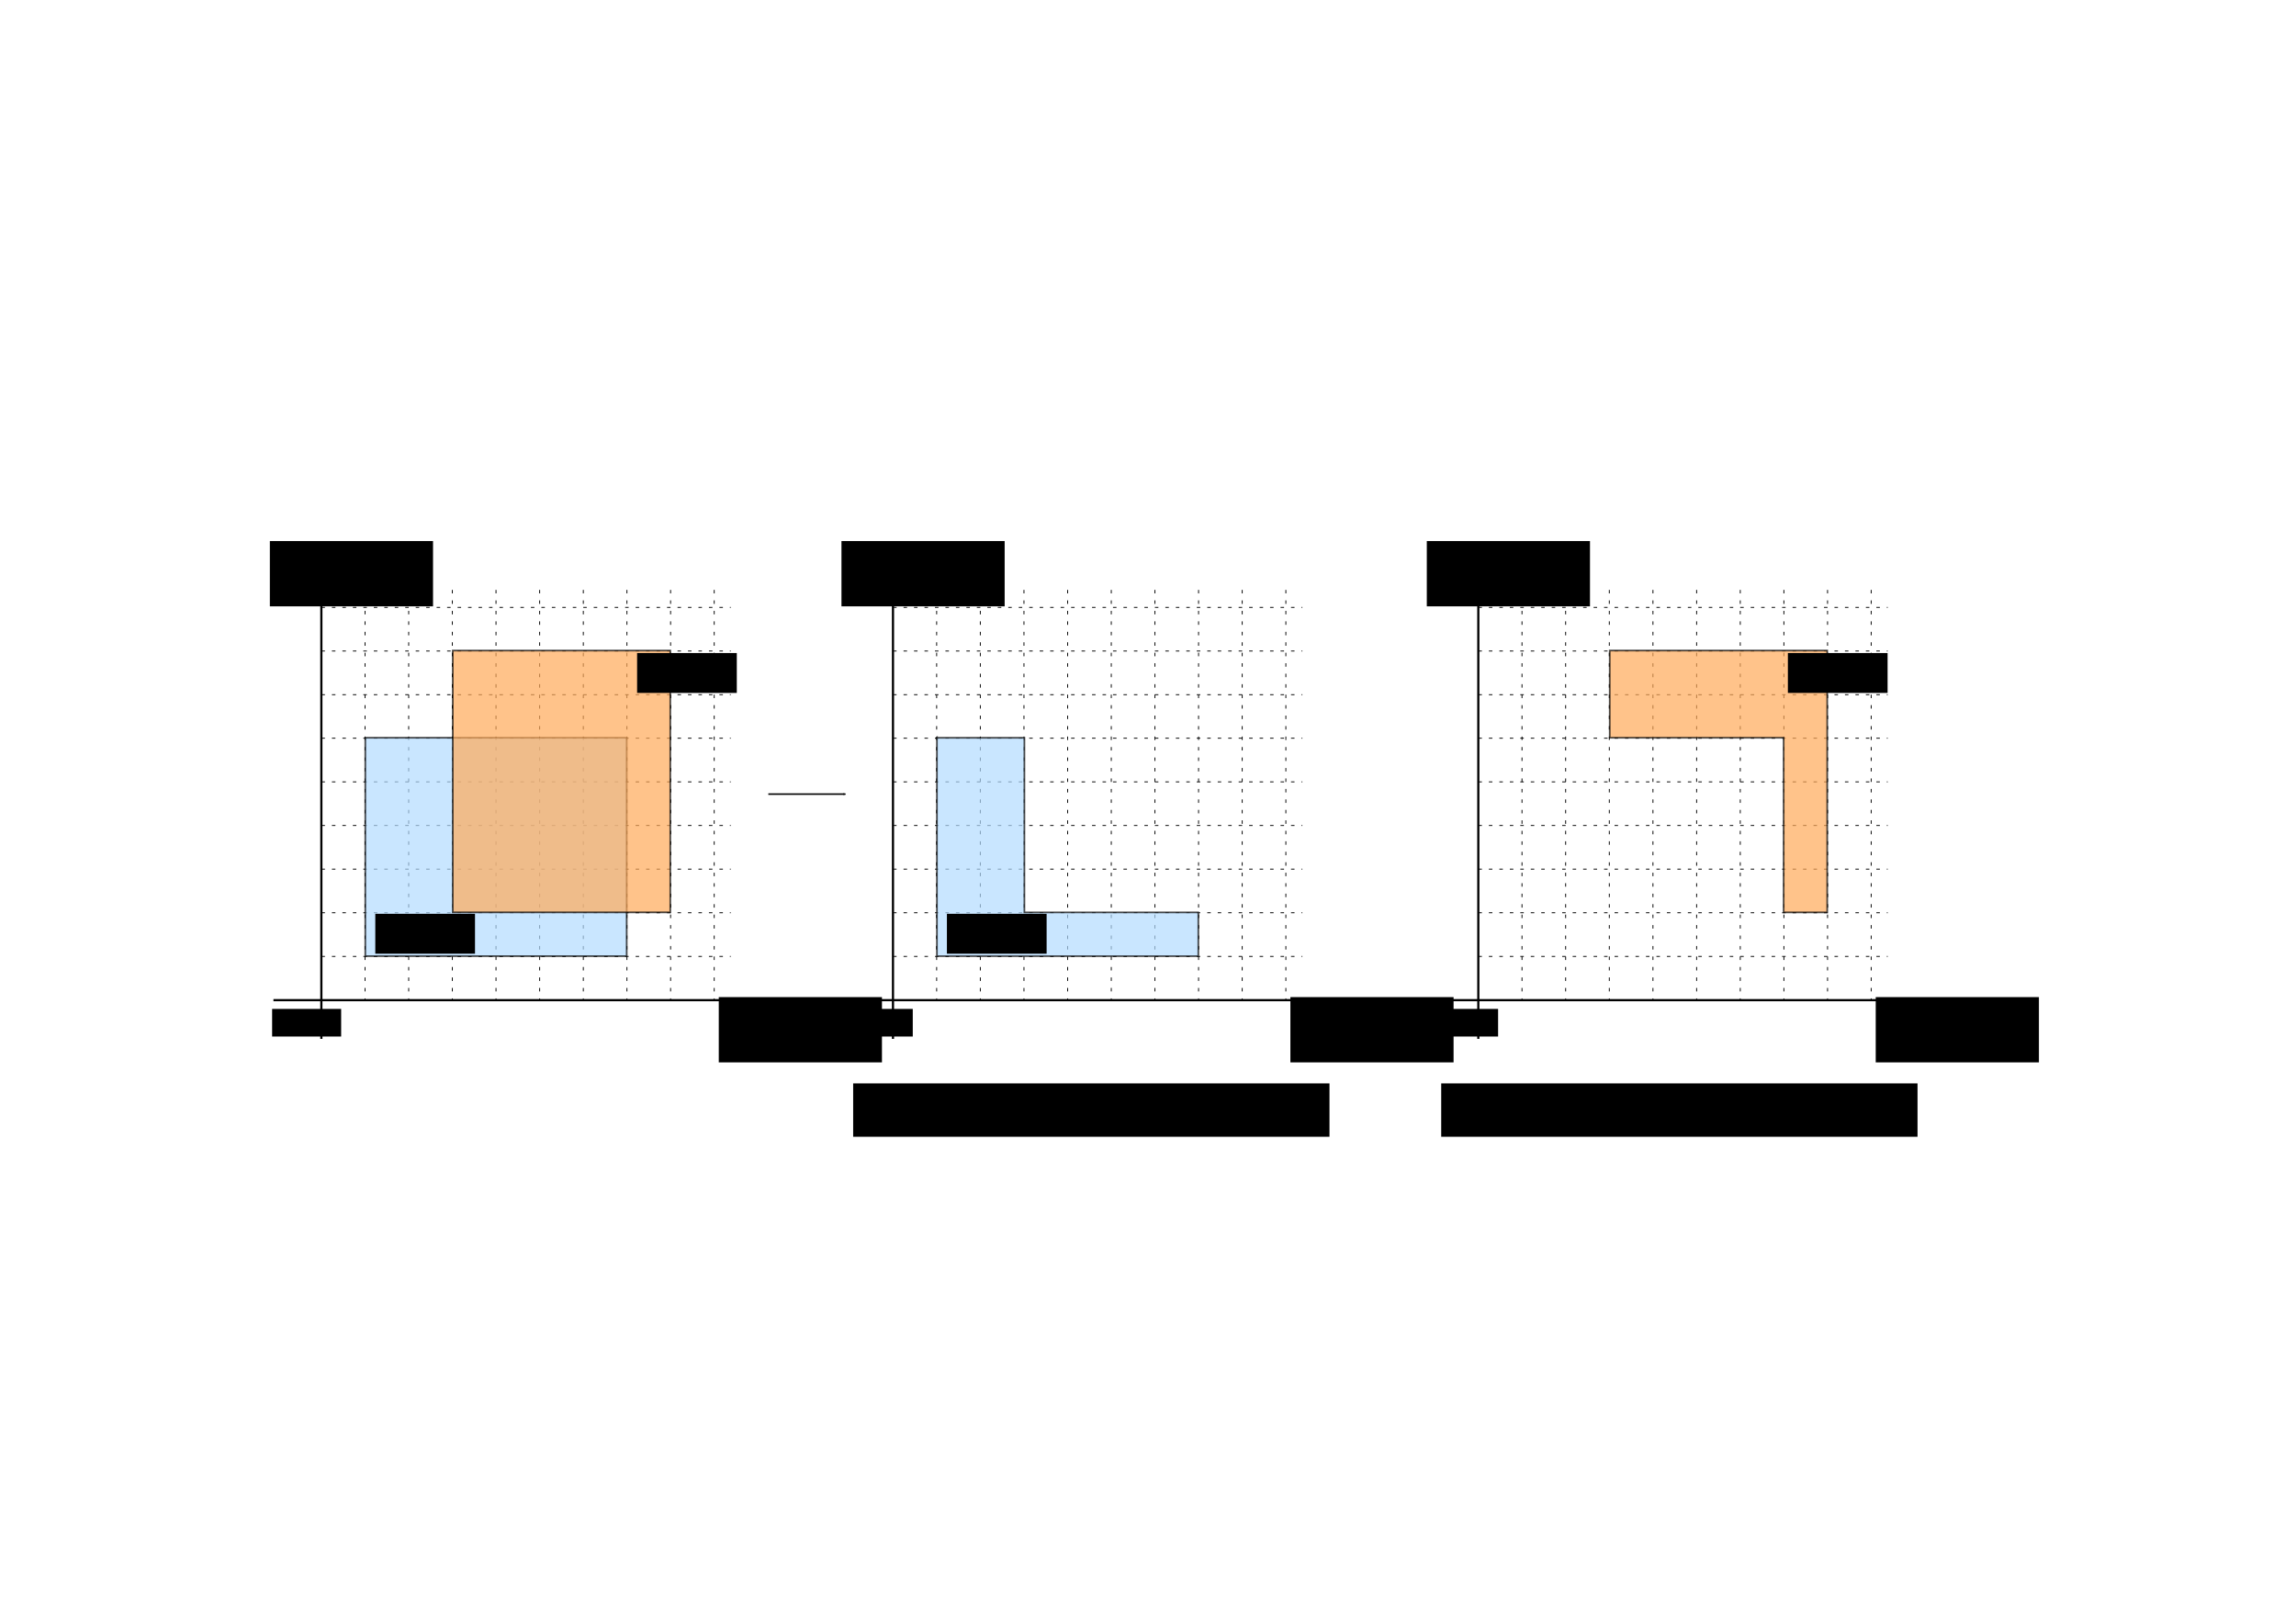 <?xml version="1.0" encoding="UTF-8" standalone="no"?>
<!-- Created with Inkscape (http://www.inkscape.org/) -->

<svg
   xmlns:dc="http://purl.org/dc/elements/1.1/"
   xmlns:cc="http://creativecommons.org/ns#"
   xmlns:rdf="http://www.w3.org/1999/02/22-rdf-syntax-ns#"
   xmlns:svg="http://www.w3.org/2000/svg"
   xmlns="http://www.w3.org/2000/svg"
   xmlns:sodipodi="http://sodipodi.sourceforge.net/DTD/sodipodi-0.dtd"
   xmlns:inkscape="http://www.inkscape.org/namespaces/inkscape"
   width="1052.362"
   height="744.094"
   id="svg2"
   version="1.1"
   inkscape:version="0.48.4 r9939"
   sodipodi:docname="ST_Difference.svg">
  <defs
     id="defs4">
    <marker
       inkscape:stockid="Arrow2Mend"
       orient="auto"
       refY="0"
       refX="0"
       id="Arrow2Mend"
       style="overflow:visible">
      <path
         id="path3919"
         style="fill-rule:evenodd;stroke-width:0.625;stroke-linejoin:round"
         d="M 8.719,4.034 -2.207,0.016 8.719,-4.002 c -1.745,2.372 -1.735,5.617 -6e-7,8.035 z"
         transform="scale(-0.6,-0.6)"
         inkscape:connector-curvature="0" />
    </marker>
    <marker
       inkscape:stockid="Arrow1Lend"
       orient="auto"
       refY="0"
       refX="0"
       id="Arrow1Lend"
       style="overflow:visible">
      <path
         id="path3895"
         d="M 0,0 5,-5 -12.5,0 5,5 0,0 z"
         style="fill-rule:evenodd;stroke:#000000;stroke-width:1pt"
         transform="matrix(-0.8,0,0,-0.8,-10,0)"
         inkscape:connector-curvature="0" />
    </marker>
    <marker
       inkscape:stockid="Arrow1Lstart"
       orient="auto"
       refY="0"
       refX="0"
       id="Arrow1Lstart"
       style="overflow:visible">
      <path
         id="path3824"
         d="M 0,0 5,-5 -12.5,0 5,5 0,0 z"
         style="fill-rule:evenodd;stroke:#000000;stroke-width:1pt"
         transform="matrix(0.8,0,0,0.8,10,0)"
         inkscape:connector-curvature="0" />
    </marker>
    <marker
       inkscape:stockid="Arrow2Lend"
       orient="auto"
       refY="0"
       refX="0"
       id="Arrow2Lend"
       style="overflow:visible">
      <path
         id="path3845"
         style="fill-rule:evenodd;stroke-width:0.625;stroke-linejoin:round"
         d="M 8.719,4.034 -2.207,0.016 8.719,-4.002 c -1.745,2.372 -1.735,5.617 -6e-7,8.035 z"
         transform="matrix(-1.1,0,0,-1.1,-1.1,0)"
         inkscape:connector-curvature="0" />
    </marker>
  </defs>
  <sodipodi:namedview
     id="base"
     pagecolor="#ffffff"
     bordercolor="#666666"
     borderopacity="1.0"
     inkscape:pageopacity="0.0"
     inkscape:pageshadow="2"
     inkscape:zoom="1"
     inkscape:cx="630.21744"
     inkscape:cy="470.67401"
     inkscape:document-units="px"
     inkscape:current-layer="layer5"
     showgrid="false"
     inkscape:window-width="1680"
     inkscape:window-height="1022"
     inkscape:window-x="1680"
     inkscape:window-y="0"
     inkscape:window-maximized="1"
     showguides="true"
     inkscape:guide-bbox="true" />
  <g
     inkscape:groupmode="layer"
     id="layer6"
     inkscape:label="Fond"
     style="display:inline"
     transform="translate(0,-308.268)">
    <rect
       style="opacity:0.8;fill:#ffffff;fill-opacity:1;fill-rule:nonzero;stroke:none"
       id="rect5041"
       width="773.741"
       height="273.976"
       x="111.601"
       y="557.026"
       inkscape:export-filename="/home/gwendall/Documents/OrbisGIS/H2GIS.wiki.images/ST_Difference.png"
       inkscape:export-xdpi="93.75"
       inkscape:export-ydpi="93.75" />
  </g>
  <g
     inkscape:label="Calque 1"
     inkscape:groupmode="layer"
     id="layer1"
     style="display:inline"
     transform="translate(0,-308.268)">
    <path
       style="fill:none;stroke:#000000;stroke-width:1px;stroke-linecap:butt;stroke-linejoin:miter;stroke-opacity:1;marker-start:url(#Arrow1Lstart);marker-end:none"
       d="m 147.293,568.986 0,215.368"
       id="path2985"
       inkscape:connector-curvature="0"
       sodipodi:nodetypes="cc"
       inkscape:export-filename="/home/gwendall/Documents/OrbisGIS/H2GIS.wiki.images/ST_Difference.png"
       inkscape:export-xdpi="93.75"
       inkscape:export-ydpi="93.75" />
    <path
       style="fill:none;stroke:#000000;stroke-width:1px;stroke-linecap:butt;stroke-linejoin:miter;stroke-opacity:1;marker-end:url(#Arrow2Lend)"
       d="m 125.326,766.611 216.769,0"
       id="path2987"
       inkscape:connector-curvature="0"
       sodipodi:nodetypes="cc"
       inkscape:export-filename="/home/gwendall/Documents/OrbisGIS/H2GIS.wiki.images/ST_Difference.png"
       inkscape:export-xdpi="93.75"
       inkscape:export-ydpi="93.75" />
    <path
       inkscape:connector-curvature="0"
       id="path2989"
       d="m 187.318,578.603 0,187.991"
       style="fill:none;stroke:#000000;stroke-width:0.4;stroke-linecap:butt;stroke-linejoin:miter;stroke-miterlimit:4;stroke-opacity:1;stroke-dasharray:1.6, 3.2;stroke-dashoffset:0"
       inkscape:export-filename="/home/gwendall/Documents/OrbisGIS/H2GIS.wiki.images/ST_Difference.png"
       inkscape:export-xdpi="93.75"
       inkscape:export-ydpi="93.75" />
    <path
       style="fill:none;stroke:#000000;stroke-width:0.4;stroke-linecap:butt;stroke-linejoin:miter;stroke-miterlimit:4;stroke-opacity:1;stroke-dasharray:1.6, 3.2;stroke-dashoffset:0"
       d="m 227.34,578.603 0,187.991"
       id="path2991"
       inkscape:connector-curvature="0"
       inkscape:export-filename="/home/gwendall/Documents/OrbisGIS/H2GIS.wiki.images/ST_Difference.png"
       inkscape:export-xdpi="93.75"
       inkscape:export-ydpi="93.75" />
    <path
       inkscape:connector-curvature="0"
       id="path2993"
       d="m 267.361,578.603 0,187.991"
       style="fill:none;stroke:#000000;stroke-width:0.4;stroke-linecap:butt;stroke-linejoin:miter;stroke-miterlimit:4;stroke-opacity:1;stroke-dasharray:1.6, 3.2;stroke-dashoffset:0"
       inkscape:export-filename="/home/gwendall/Documents/OrbisGIS/H2GIS.wiki.images/ST_Difference.png"
       inkscape:export-xdpi="93.75"
       inkscape:export-ydpi="93.75" />
    <path
       inkscape:connector-curvature="0"
       id="path2999"
       d="m 147.338,726.563 187.602,0"
       style="fill:none;stroke:#000000;stroke-width:0.4;stroke-linecap:butt;stroke-linejoin:miter;stroke-miterlimit:4;stroke-opacity:1;stroke-dasharray:1.6, 3.2;stroke-dashoffset:0"
       inkscape:export-filename="/home/gwendall/Documents/OrbisGIS/H2GIS.wiki.images/ST_Difference.png"
       inkscape:export-xdpi="93.75"
       inkscape:export-ydpi="93.75" />
    <path
       style="fill:none;stroke:#000000;stroke-width:0.4;stroke-linecap:butt;stroke-linejoin:miter;stroke-miterlimit:4;stroke-opacity:1;stroke-dasharray:1.6, 3.2;stroke-dashoffset:0"
       d="m 147.338,686.563 187.602,0"
       id="path3001"
       inkscape:connector-curvature="0"
       inkscape:export-filename="/home/gwendall/Documents/OrbisGIS/H2GIS.wiki.images/ST_Difference.png"
       inkscape:export-xdpi="93.75"
       inkscape:export-ydpi="93.75" />
    <path
       inkscape:connector-curvature="0"
       id="path3003"
       d="m 147.338,646.564 187.602,0"
       style="fill:none;stroke:#000000;stroke-width:0.4;stroke-linecap:butt;stroke-linejoin:miter;stroke-miterlimit:4;stroke-opacity:1;stroke-dasharray:1.6, 3.2;stroke-dashoffset:0"
       inkscape:export-filename="/home/gwendall/Documents/OrbisGIS/H2GIS.wiki.images/ST_Difference.png"
       inkscape:export-xdpi="93.75"
       inkscape:export-ydpi="93.75" />
    <flowRoot
       xml:space="preserve"
       id="flowRoot3804"
       style="font-size:40px;font-style:normal;font-weight:normal;line-height:125%;letter-spacing:0px;word-spacing:0px;fill:#000000;fill-opacity:1;stroke:none;font-family:Sans"
       transform="matrix(0.617,0,0,0.617,28.724,378.922)"
       inkscape:export-filename="/home/gwendall/Documents/OrbisGIS/H2GIS.wiki.images/ST_Difference.png"
       inkscape:export-xdpi="93.75"
       inkscape:export-ydpi="93.75"><flowRegion
         id="flowRegion3806"><rect
           id="rect3808"
           width="121.218"
           height="48.487"
           x="487.399"
           y="626.078" /></flowRegion><flowPara
         id="flowPara3810"
         style="font-style:italic">x</flowPara></flowRoot>    <flowRoot
       transform="matrix(0.617,0,0,0.617,-177.04,169.933)"
       style="font-size:40px;font-style:normal;font-weight:normal;line-height:125%;letter-spacing:0px;word-spacing:0px;fill:#000000;fill-opacity:1;stroke:none;font-family:Sans"
       id="flowRoot3812"
       xml:space="preserve"
       inkscape:export-filename="/home/gwendall/Documents/OrbisGIS/H2GIS.wiki.images/ST_Difference.png"
       inkscape:export-xdpi="93.75"
       inkscape:export-ydpi="93.75"><flowRegion
         id="flowRegion3814"><rect
           y="626.078"
           x="487.399"
           height="48.487"
           width="121.218"
           id="rect3816" /></flowRegion><flowPara
         style="font-style:italic"
         id="flowPara3818">y</flowPara></flowRoot>    <flowRoot
       transform="matrix(0.261,0,0,0.261,-2.487,607.215)"
       style="font-size:40px;font-style:normal;font-weight:normal;line-height:125%;letter-spacing:0px;word-spacing:0px;fill:#000000;fill-opacity:1;stroke:none;font-family:Sans"
       id="flowRoot4814"
       xml:space="preserve"
       inkscape:export-filename="/home/gwendall/Documents/OrbisGIS/H2GIS.wiki.images/ST_Difference.png"
       inkscape:export-xdpi="93.75"
       inkscape:export-ydpi="93.75"><flowRegion
         id="flowRegion4816"><rect
           y="626.078"
           x="487.399"
           height="48.487"
           width="121.218"
           id="rect4818" /></flowRegion><flowPara
         style="font-style:italic"
         id="flowPara4820">0,0</flowPara></flowRoot>    <path
       inkscape:export-ydpi="93.75"
       inkscape:export-xdpi="93.75"
       inkscape:export-filename="/home/gwendall/Documents/OrbisGIS/H2GIS.wiki.images/ST_Difference.png"
       style="fill:none;stroke:#000000;stroke-width:0.4;stroke-linecap:butt;stroke-linejoin:miter;stroke-miterlimit:4;stroke-opacity:1;stroke-dasharray:1.6, 3.2;stroke-dashoffset:0"
       d="m 307.364,578.603 0,187.991"
       id="path3055"
       inkscape:connector-curvature="0" />
    <path
       inkscape:export-ydpi="93.75"
       inkscape:export-xdpi="93.75"
       inkscape:export-filename="/home/gwendall/Documents/OrbisGIS/H2GIS.wiki.images/ST_Difference.png"
       inkscape:connector-curvature="0"
       id="path3063"
       d="m 147.338,606.616 187.602,0"
       style="fill:none;stroke:#000000;stroke-width:0.4;stroke-linecap:butt;stroke-linejoin:miter;stroke-miterlimit:4;stroke-opacity:1;stroke-dasharray:1.6, 3.2;stroke-dashoffset:0" />
    <path
       inkscape:export-ydpi="93.75"
       inkscape:export-xdpi="93.75"
       inkscape:export-filename="/home/gwendall/Documents/OrbisGIS/H2GIS.wiki.images/ST_Difference.png"
       style="fill:none;stroke:#000000;stroke-width:0.4;stroke-linecap:butt;stroke-linejoin:miter;stroke-miterlimit:4;stroke-opacity:1;stroke-dasharray:1.6, 3.2;stroke-dashoffset:0"
       d="m 167.31,578.603 0,187.991"
       id="path3888"
       inkscape:connector-curvature="0" />
    <path
       inkscape:export-ydpi="93.75"
       inkscape:export-xdpi="93.75"
       inkscape:export-filename="/home/gwendall/Documents/OrbisGIS/H2GIS.wiki.images/ST_Difference.png"
       inkscape:connector-curvature="0"
       id="path3890"
       d="m 207.332,578.603 0,187.991"
       style="fill:none;stroke:#000000;stroke-width:0.4;stroke-linecap:butt;stroke-linejoin:miter;stroke-miterlimit:4;stroke-opacity:1;stroke-dasharray:1.6, 3.2;stroke-dashoffset:0" />
    <path
       inkscape:export-ydpi="93.75"
       inkscape:export-xdpi="93.75"
       inkscape:export-filename="/home/gwendall/Documents/OrbisGIS/H2GIS.wiki.images/ST_Difference.png"
       style="fill:none;stroke:#000000;stroke-width:0.4;stroke-linecap:butt;stroke-linejoin:miter;stroke-miterlimit:4;stroke-opacity:1;stroke-dasharray:1.6, 3.2;stroke-dashoffset:0"
       d="m 247.353,578.603 0,187.991"
       id="path3892"
       inkscape:connector-curvature="0" />
    <path
       inkscape:connector-curvature="0"
       id="path3894"
       d="m 287.356,578.603 0,187.991"
       style="fill:none;stroke:#000000;stroke-width:0.4;stroke-linecap:butt;stroke-linejoin:miter;stroke-miterlimit:4;stroke-opacity:1;stroke-dasharray:1.6, 3.2;stroke-dashoffset:0"
       inkscape:export-filename="/home/gwendall/Documents/OrbisGIS/H2GIS.wiki.images/ST_Difference.png"
       inkscape:export-xdpi="93.75"
       inkscape:export-ydpi="93.75" />
    <path
       inkscape:export-ydpi="93.75"
       inkscape:export-xdpi="93.75"
       inkscape:export-filename="/home/gwendall/Documents/OrbisGIS/H2GIS.wiki.images/ST_Difference.png"
       style="fill:none;stroke:#000000;stroke-width:0.4;stroke-linecap:butt;stroke-linejoin:miter;stroke-miterlimit:4;stroke-opacity:1;stroke-dasharray:1.6, 3.2;stroke-dashoffset:0"
       d="m 327.359,578.603 0,187.991"
       id="path3896"
       inkscape:connector-curvature="0" />
    <path
       inkscape:export-ydpi="93.75"
       inkscape:export-xdpi="93.75"
       inkscape:export-filename="/home/gwendall/Documents/OrbisGIS/H2GIS.wiki.images/ST_Difference.png"
       style="fill:none;stroke:#000000;stroke-width:0.4;stroke-linecap:butt;stroke-linejoin:miter;stroke-miterlimit:4;stroke-opacity:1;stroke-dasharray:1.6, 3.2;stroke-dashoffset:0"
       d="m 147.338,746.567 187.602,0"
       id="path3898"
       inkscape:connector-curvature="0" />
    <path
       inkscape:export-ydpi="93.75"
       inkscape:export-xdpi="93.75"
       inkscape:export-filename="/home/gwendall/Documents/OrbisGIS/H2GIS.wiki.images/ST_Difference.png"
       inkscape:connector-curvature="0"
       id="path3900"
       d="m 147.338,706.567 187.602,0"
       style="fill:none;stroke:#000000;stroke-width:0.4;stroke-linecap:butt;stroke-linejoin:miter;stroke-miterlimit:4;stroke-opacity:1;stroke-dasharray:1.6, 3.2;stroke-dashoffset:0" />
    <path
       inkscape:export-ydpi="93.75"
       inkscape:export-xdpi="93.75"
       inkscape:export-filename="/home/gwendall/Documents/OrbisGIS/H2GIS.wiki.images/ST_Difference.png"
       style="fill:none;stroke:#000000;stroke-width:0.4;stroke-linecap:butt;stroke-linejoin:miter;stroke-miterlimit:4;stroke-opacity:1;stroke-dasharray:1.6, 3.2;stroke-dashoffset:0"
       d="m 147.338,666.568 187.602,0"
       id="path3902"
       inkscape:connector-curvature="0" />
    <path
       style="fill:none;stroke:#000000;stroke-width:0.4;stroke-linecap:butt;stroke-linejoin:miter;stroke-miterlimit:4;stroke-opacity:1;stroke-dasharray:1.6, 3.2;stroke-dashoffset:0"
       d="m 147.338,626.62 187.602,0"
       id="path3904"
       inkscape:connector-curvature="0"
       inkscape:export-filename="/home/gwendall/Documents/OrbisGIS/H2GIS.wiki.images/ST_Difference.png"
       inkscape:export-xdpi="93.75"
       inkscape:export-ydpi="93.75" />
    <path
       inkscape:connector-curvature="0"
       id="path3906"
       d="m 147.338,586.621 187.602,0"
       style="fill:none;stroke:#000000;stroke-width:0.4;stroke-linecap:butt;stroke-linejoin:miter;stroke-miterlimit:4;stroke-opacity:1;stroke-dasharray:1.6, 3.2;stroke-dashoffset:0"
       inkscape:export-filename="/home/gwendall/Documents/OrbisGIS/H2GIS.wiki.images/ST_Difference.png"
       inkscape:export-xdpi="93.75"
       inkscape:export-ydpi="93.75" />
    <path
       inkscape:export-ydpi="93.75"
       inkscape:export-xdpi="93.75"
       inkscape:export-filename="/home/gwendall/Documents/OrbisGIS/H2GIS.wiki.images/ST_Difference.png"
       sodipodi:nodetypes="cc"
       inkscape:connector-curvature="0"
       id="path3920"
       d="m 409.293,568.986 0,215.368"
       style="fill:none;stroke:#000000;stroke-width:1px;stroke-linecap:butt;stroke-linejoin:miter;stroke-opacity:1;marker-start:url(#Arrow1Lstart);marker-end:none" />
    <path
       inkscape:export-ydpi="93.75"
       inkscape:export-xdpi="93.75"
       inkscape:export-filename="/home/gwendall/Documents/OrbisGIS/H2GIS.wiki.images/ST_Difference.png"
       sodipodi:nodetypes="cc"
       inkscape:connector-curvature="0"
       id="path3922"
       d="m 387.326,766.611 216.769,0"
       style="fill:none;stroke:#000000;stroke-width:1px;stroke-linecap:butt;stroke-linejoin:miter;stroke-opacity:1;marker-end:url(#Arrow2Lend)" />
    <path
       inkscape:export-ydpi="93.75"
       inkscape:export-xdpi="93.75"
       inkscape:export-filename="/home/gwendall/Documents/OrbisGIS/H2GIS.wiki.images/ST_Difference.png"
       style="fill:none;stroke:#000000;stroke-width:0.4;stroke-linecap:butt;stroke-linejoin:miter;stroke-miterlimit:4;stroke-opacity:1;stroke-dasharray:1.6, 3.2;stroke-dashoffset:0"
       d="m 449.318,578.603 0,187.991"
       id="path3924"
       inkscape:connector-curvature="0" />
    <path
       inkscape:export-ydpi="93.75"
       inkscape:export-xdpi="93.75"
       inkscape:export-filename="/home/gwendall/Documents/OrbisGIS/H2GIS.wiki.images/ST_Difference.png"
       inkscape:connector-curvature="0"
       id="path3926"
       d="m 489.34,578.603 0,187.991"
       style="fill:none;stroke:#000000;stroke-width:0.4;stroke-linecap:butt;stroke-linejoin:miter;stroke-miterlimit:4;stroke-opacity:1;stroke-dasharray:1.6, 3.2;stroke-dashoffset:0" />
    <path
       inkscape:export-ydpi="93.75"
       inkscape:export-xdpi="93.75"
       inkscape:export-filename="/home/gwendall/Documents/OrbisGIS/H2GIS.wiki.images/ST_Difference.png"
       style="fill:none;stroke:#000000;stroke-width:0.4;stroke-linecap:butt;stroke-linejoin:miter;stroke-miterlimit:4;stroke-opacity:1;stroke-dasharray:1.6, 3.2;stroke-dashoffset:0"
       d="m 529.361,578.603 0,187.991"
       id="path3928"
       inkscape:connector-curvature="0" />
    <path
       inkscape:export-ydpi="93.75"
       inkscape:export-xdpi="93.75"
       inkscape:export-filename="/home/gwendall/Documents/OrbisGIS/H2GIS.wiki.images/ST_Difference.png"
       style="fill:none;stroke:#000000;stroke-width:0.4;stroke-linecap:butt;stroke-linejoin:miter;stroke-miterlimit:4;stroke-opacity:1;stroke-dasharray:1.6, 3.2;stroke-dashoffset:0"
       d="m 409.338,726.563 187.602,0"
       id="path3930"
       inkscape:connector-curvature="0" />
    <path
       inkscape:export-ydpi="93.75"
       inkscape:export-xdpi="93.75"
       inkscape:export-filename="/home/gwendall/Documents/OrbisGIS/H2GIS.wiki.images/ST_Difference.png"
       inkscape:connector-curvature="0"
       id="path3932"
       d="m 409.338,686.563 187.602,0"
       style="fill:none;stroke:#000000;stroke-width:0.4;stroke-linecap:butt;stroke-linejoin:miter;stroke-miterlimit:4;stroke-opacity:1;stroke-dasharray:1.6, 3.2;stroke-dashoffset:0" />
    <path
       inkscape:export-ydpi="93.75"
       inkscape:export-xdpi="93.75"
       inkscape:export-filename="/home/gwendall/Documents/OrbisGIS/H2GIS.wiki.images/ST_Difference.png"
       style="fill:none;stroke:#000000;stroke-width:0.4;stroke-linecap:butt;stroke-linejoin:miter;stroke-miterlimit:4;stroke-opacity:1;stroke-dasharray:1.6, 3.2;stroke-dashoffset:0"
       d="m 409.338,646.564 187.602,0"
       id="path3934"
       inkscape:connector-curvature="0" />
    <flowRoot
       inkscape:export-ydpi="93.75"
       inkscape:export-xdpi="93.75"
       inkscape:export-filename="/home/gwendall/Documents/OrbisGIS/H2GIS.wiki.images/ST_Difference.png"
       transform="matrix(0.617,0,0,0.617,290.724,378.922)"
       style="font-size:40px;font-style:normal;font-weight:normal;line-height:125%;letter-spacing:0px;word-spacing:0px;fill:#000000;fill-opacity:1;stroke:none;font-family:Sans"
       id="flowRoot3936"
       xml:space="preserve"><flowRegion
         id="flowRegion3938"><rect
           y="626.078"
           x="487.399"
           height="48.487"
           width="121.218"
           id="rect3940" /></flowRegion><flowPara
         style="font-style:italic"
         id="flowPara3942">x</flowPara></flowRoot>    <flowRoot
       inkscape:export-ydpi="93.75"
       inkscape:export-xdpi="93.75"
       inkscape:export-filename="/home/gwendall/Documents/OrbisGIS/H2GIS.wiki.images/ST_Difference.png"
       xml:space="preserve"
       id="flowRoot3944"
       style="font-size:40px;font-style:normal;font-weight:normal;line-height:125%;letter-spacing:0px;word-spacing:0px;fill:#000000;fill-opacity:1;stroke:none;font-family:Sans"
       transform="matrix(0.617,0,0,0.617,84.96,169.933)"><flowRegion
         id="flowRegion3946"><rect
           id="rect3948"
           width="121.218"
           height="48.487"
           x="487.399"
           y="626.078" /></flowRegion><flowPara
         id="flowPara3950"
         style="font-style:italic">y</flowPara></flowRoot>    <flowRoot
       inkscape:export-ydpi="93.75"
       inkscape:export-xdpi="93.75"
       inkscape:export-filename="/home/gwendall/Documents/OrbisGIS/H2GIS.wiki.images/ST_Difference.png"
       xml:space="preserve"
       id="flowRoot3952"
       style="font-size:40px;font-style:normal;font-weight:normal;line-height:125%;letter-spacing:0px;word-spacing:0px;fill:#000000;fill-opacity:1;stroke:none;font-family:Sans"
       transform="matrix(0.261,0,0,0.261,259.513,607.215)"><flowRegion
         id="flowRegion3954"><rect
           id="rect3956"
           width="121.218"
           height="48.487"
           x="487.399"
           y="626.078" /></flowRegion><flowPara
         id="flowPara3958"
         style="font-style:italic">0,0</flowPara></flowRoot>    <path
       inkscape:connector-curvature="0"
       id="path3960"
       d="m 569.364,578.603 0,187.991"
       style="fill:none;stroke:#000000;stroke-width:0.4;stroke-linecap:butt;stroke-linejoin:miter;stroke-miterlimit:4;stroke-opacity:1;stroke-dasharray:1.6, 3.2;stroke-dashoffset:0"
       inkscape:export-filename="/home/gwendall/Documents/OrbisGIS/H2GIS.wiki.images/ST_Difference.png"
       inkscape:export-xdpi="93.75"
       inkscape:export-ydpi="93.75" />
    <path
       style="fill:none;stroke:#000000;stroke-width:0.4;stroke-linecap:butt;stroke-linejoin:miter;stroke-miterlimit:4;stroke-opacity:1;stroke-dasharray:1.6, 3.2;stroke-dashoffset:0"
       d="m 409.338,606.616 187.602,0"
       id="path3962"
       inkscape:connector-curvature="0"
       inkscape:export-filename="/home/gwendall/Documents/OrbisGIS/H2GIS.wiki.images/ST_Difference.png"
       inkscape:export-xdpi="93.75"
       inkscape:export-ydpi="93.75" />
    <path
       inkscape:connector-curvature="0"
       id="path3964"
       d="m 429.31,578.603 0,187.991"
       style="fill:none;stroke:#000000;stroke-width:0.4;stroke-linecap:butt;stroke-linejoin:miter;stroke-miterlimit:4;stroke-opacity:1;stroke-dasharray:1.6, 3.2;stroke-dashoffset:0"
       inkscape:export-filename="/home/gwendall/Documents/OrbisGIS/H2GIS.wiki.images/ST_Difference.png"
       inkscape:export-xdpi="93.75"
       inkscape:export-ydpi="93.75" />
    <path
       style="fill:none;stroke:#000000;stroke-width:0.4;stroke-linecap:butt;stroke-linejoin:miter;stroke-miterlimit:4;stroke-opacity:1;stroke-dasharray:1.6, 3.2;stroke-dashoffset:0"
       d="m 469.332,578.603 0,187.991"
       id="path3966"
       inkscape:connector-curvature="0"
       inkscape:export-filename="/home/gwendall/Documents/OrbisGIS/H2GIS.wiki.images/ST_Difference.png"
       inkscape:export-xdpi="93.75"
       inkscape:export-ydpi="93.75" />
    <path
       inkscape:connector-curvature="0"
       id="path3968"
       d="m 509.353,578.603 0,187.991"
       style="fill:none;stroke:#000000;stroke-width:0.4;stroke-linecap:butt;stroke-linejoin:miter;stroke-miterlimit:4;stroke-opacity:1;stroke-dasharray:1.6, 3.2;stroke-dashoffset:0"
       inkscape:export-filename="/home/gwendall/Documents/OrbisGIS/H2GIS.wiki.images/ST_Difference.png"
       inkscape:export-xdpi="93.75"
       inkscape:export-ydpi="93.75" />
    <path
       inkscape:export-ydpi="93.75"
       inkscape:export-xdpi="93.75"
       inkscape:export-filename="/home/gwendall/Documents/OrbisGIS/H2GIS.wiki.images/ST_Difference.png"
       style="fill:none;stroke:#000000;stroke-width:0.4;stroke-linecap:butt;stroke-linejoin:miter;stroke-miterlimit:4;stroke-opacity:1;stroke-dasharray:1.6, 3.2;stroke-dashoffset:0"
       d="m 549.356,578.603 0,187.991"
       id="path3970"
       inkscape:connector-curvature="0" />
    <path
       inkscape:connector-curvature="0"
       id="path3972"
       d="m 589.359,578.603 0,187.991"
       style="fill:none;stroke:#000000;stroke-width:0.4;stroke-linecap:butt;stroke-linejoin:miter;stroke-miterlimit:4;stroke-opacity:1;stroke-dasharray:1.6, 3.2;stroke-dashoffset:0"
       inkscape:export-filename="/home/gwendall/Documents/OrbisGIS/H2GIS.wiki.images/ST_Difference.png"
       inkscape:export-xdpi="93.75"
       inkscape:export-ydpi="93.75" />
    <path
       inkscape:connector-curvature="0"
       id="path3974"
       d="m 409.338,746.567 187.602,0"
       style="fill:none;stroke:#000000;stroke-width:0.4;stroke-linecap:butt;stroke-linejoin:miter;stroke-miterlimit:4;stroke-opacity:1;stroke-dasharray:1.6, 3.2;stroke-dashoffset:0"
       inkscape:export-filename="/home/gwendall/Documents/OrbisGIS/H2GIS.wiki.images/ST_Difference.png"
       inkscape:export-xdpi="93.75"
       inkscape:export-ydpi="93.75" />
    <path
       style="fill:none;stroke:#000000;stroke-width:0.4;stroke-linecap:butt;stroke-linejoin:miter;stroke-miterlimit:4;stroke-opacity:1;stroke-dasharray:1.6, 3.2;stroke-dashoffset:0"
       d="m 409.338,706.567 187.602,0"
       id="path3976"
       inkscape:connector-curvature="0"
       inkscape:export-filename="/home/gwendall/Documents/OrbisGIS/H2GIS.wiki.images/ST_Difference.png"
       inkscape:export-xdpi="93.75"
       inkscape:export-ydpi="93.75" />
    <path
       inkscape:connector-curvature="0"
       id="path3978"
       d="m 409.338,666.568 187.602,0"
       style="fill:none;stroke:#000000;stroke-width:0.4;stroke-linecap:butt;stroke-linejoin:miter;stroke-miterlimit:4;stroke-opacity:1;stroke-dasharray:1.6, 3.2;stroke-dashoffset:0"
       inkscape:export-filename="/home/gwendall/Documents/OrbisGIS/H2GIS.wiki.images/ST_Difference.png"
       inkscape:export-xdpi="93.75"
       inkscape:export-ydpi="93.75" />
    <path
       inkscape:export-ydpi="93.75"
       inkscape:export-xdpi="93.75"
       inkscape:export-filename="/home/gwendall/Documents/OrbisGIS/H2GIS.wiki.images/ST_Difference.png"
       inkscape:connector-curvature="0"
       id="path3980"
       d="m 409.338,626.62 187.602,0"
       style="fill:none;stroke:#000000;stroke-width:0.4;stroke-linecap:butt;stroke-linejoin:miter;stroke-miterlimit:4;stroke-opacity:1;stroke-dasharray:1.6, 3.2;stroke-dashoffset:0" />
    <path
       inkscape:export-ydpi="93.75"
       inkscape:export-xdpi="93.75"
       inkscape:export-filename="/home/gwendall/Documents/OrbisGIS/H2GIS.wiki.images/ST_Difference.png"
       style="fill:none;stroke:#000000;stroke-width:0.4;stroke-linecap:butt;stroke-linejoin:miter;stroke-miterlimit:4;stroke-opacity:1;stroke-dasharray:1.6, 3.2;stroke-dashoffset:0"
       d="m 409.338,586.621 187.602,0"
       id="path3982"
       inkscape:connector-curvature="0" />
    <path
       style="fill:none;stroke:#000000;stroke-width:1px;stroke-linecap:butt;stroke-linejoin:miter;stroke-opacity:1;marker-start:url(#Arrow1Lstart);marker-end:none"
       d="m 677.578,568.986 0,215.368"
       id="path4004"
       inkscape:connector-curvature="0"
       sodipodi:nodetypes="cc"
       inkscape:export-filename="/home/gwendall/Documents/OrbisGIS/H2GIS.wiki.images/ST_Difference.png"
       inkscape:export-xdpi="93.75"
       inkscape:export-ydpi="93.75" />
    <path
       style="fill:none;stroke:#000000;stroke-width:1px;stroke-linecap:butt;stroke-linejoin:miter;stroke-opacity:1;marker-end:url(#Arrow2Lend)"
       d="m 655.61,766.611 216.769,0"
       id="path4006"
       inkscape:connector-curvature="0"
       sodipodi:nodetypes="cc"
       inkscape:export-filename="/home/gwendall/Documents/OrbisGIS/H2GIS.wiki.images/ST_Difference.png"
       inkscape:export-xdpi="93.75"
       inkscape:export-ydpi="93.75" />
    <path
       inkscape:connector-curvature="0"
       id="path4008"
       d="m 717.603,578.603 0,187.991"
       style="fill:none;stroke:#000000;stroke-width:0.4;stroke-linecap:butt;stroke-linejoin:miter;stroke-miterlimit:4;stroke-opacity:1;stroke-dasharray:1.6, 3.2;stroke-dashoffset:0"
       inkscape:export-filename="/home/gwendall/Documents/OrbisGIS/H2GIS.wiki.images/ST_Difference.png"
       inkscape:export-xdpi="93.75"
       inkscape:export-ydpi="93.75" />
    <path
       style="fill:none;stroke:#000000;stroke-width:0.4;stroke-linecap:butt;stroke-linejoin:miter;stroke-miterlimit:4;stroke-opacity:1;stroke-dasharray:1.6, 3.2;stroke-dashoffset:0"
       d="m 757.624,578.603 0,187.991"
       id="path4010"
       inkscape:connector-curvature="0"
       inkscape:export-filename="/home/gwendall/Documents/OrbisGIS/H2GIS.wiki.images/ST_Difference.png"
       inkscape:export-xdpi="93.75"
       inkscape:export-ydpi="93.75" />
    <path
       inkscape:connector-curvature="0"
       id="path4012"
       d="m 797.646,578.603 0,187.991"
       style="fill:none;stroke:#000000;stroke-width:0.4;stroke-linecap:butt;stroke-linejoin:miter;stroke-miterlimit:4;stroke-opacity:1;stroke-dasharray:1.6, 3.2;stroke-dashoffset:0"
       inkscape:export-filename="/home/gwendall/Documents/OrbisGIS/H2GIS.wiki.images/ST_Difference.png"
       inkscape:export-xdpi="93.75"
       inkscape:export-ydpi="93.75" />
    <path
       inkscape:connector-curvature="0"
       id="path4014"
       d="m 677.622,726.563 187.602,0"
       style="fill:none;stroke:#000000;stroke-width:0.4;stroke-linecap:butt;stroke-linejoin:miter;stroke-miterlimit:4;stroke-opacity:1;stroke-dasharray:1.6, 3.2;stroke-dashoffset:0"
       inkscape:export-filename="/home/gwendall/Documents/OrbisGIS/H2GIS.wiki.images/ST_Difference.png"
       inkscape:export-xdpi="93.75"
       inkscape:export-ydpi="93.75" />
    <path
       style="fill:none;stroke:#000000;stroke-width:0.4;stroke-linecap:butt;stroke-linejoin:miter;stroke-miterlimit:4;stroke-opacity:1;stroke-dasharray:1.6, 3.2;stroke-dashoffset:0"
       d="m 677.622,686.563 187.602,0"
       id="path4016"
       inkscape:connector-curvature="0"
       inkscape:export-filename="/home/gwendall/Documents/OrbisGIS/H2GIS.wiki.images/ST_Difference.png"
       inkscape:export-xdpi="93.75"
       inkscape:export-ydpi="93.75" />
    <path
       inkscape:connector-curvature="0"
       id="path4018"
       d="m 677.622,646.564 187.602,0"
       style="fill:none;stroke:#000000;stroke-width:0.4;stroke-linecap:butt;stroke-linejoin:miter;stroke-miterlimit:4;stroke-opacity:1;stroke-dasharray:1.6, 3.2;stroke-dashoffset:0"
       inkscape:export-filename="/home/gwendall/Documents/OrbisGIS/H2GIS.wiki.images/ST_Difference.png"
       inkscape:export-xdpi="93.75"
       inkscape:export-ydpi="93.75" />
    <flowRoot
       xml:space="preserve"
       id="flowRoot4020"
       style="font-size:40px;font-style:normal;font-weight:normal;line-height:125%;letter-spacing:0px;word-spacing:0px;fill:#000000;fill-opacity:1;stroke:none;font-family:Sans"
       transform="matrix(0.617,0,0,0.617,559.008,378.922)"
       inkscape:export-filename="/home/gwendall/Documents/OrbisGIS/H2GIS.wiki.images/ST_Difference.png"
       inkscape:export-xdpi="93.75"
       inkscape:export-ydpi="93.75"><flowRegion
         id="flowRegion4022"><rect
           id="rect4024"
           width="121.218"
           height="48.487"
           x="487.399"
           y="626.078" /></flowRegion><flowPara
         id="flowPara4026"
         style="font-style:italic">x</flowPara></flowRoot>    <flowRoot
       transform="matrix(0.617,0,0,0.617,353.244,169.933)"
       style="font-size:40px;font-style:normal;font-weight:normal;line-height:125%;letter-spacing:0px;word-spacing:0px;fill:#000000;fill-opacity:1;stroke:none;font-family:Sans"
       id="flowRoot4028"
       xml:space="preserve"
       inkscape:export-filename="/home/gwendall/Documents/OrbisGIS/H2GIS.wiki.images/ST_Difference.png"
       inkscape:export-xdpi="93.75"
       inkscape:export-ydpi="93.75"><flowRegion
         id="flowRegion4030"><rect
           y="626.078"
           x="487.399"
           height="48.487"
           width="121.218"
           id="rect4032" /></flowRegion><flowPara
         style="font-style:italic"
         id="flowPara4034">y</flowPara></flowRoot>    <flowRoot
       transform="matrix(0.261,0,0,0.261,527.797,607.215)"
       style="font-size:40px;font-style:normal;font-weight:normal;line-height:125%;letter-spacing:0px;word-spacing:0px;fill:#000000;fill-opacity:1;stroke:none;font-family:Sans"
       id="flowRoot4036"
       xml:space="preserve"
       inkscape:export-filename="/home/gwendall/Documents/OrbisGIS/H2GIS.wiki.images/ST_Difference.png"
       inkscape:export-xdpi="93.75"
       inkscape:export-ydpi="93.75"><flowRegion
         id="flowRegion4038"><rect
           y="626.078"
           x="487.399"
           height="48.487"
           width="121.218"
           id="rect4040" /></flowRegion><flowPara
         style="font-style:italic"
         id="flowPara4042">0,0</flowPara></flowRoot>    <path
       inkscape:export-ydpi="93.75"
       inkscape:export-xdpi="93.75"
       inkscape:export-filename="/home/gwendall/Documents/OrbisGIS/H2GIS.wiki.images/ST_Difference.png"
       style="fill:none;stroke:#000000;stroke-width:0.4;stroke-linecap:butt;stroke-linejoin:miter;stroke-miterlimit:4;stroke-opacity:1;stroke-dasharray:1.6, 3.2;stroke-dashoffset:0"
       d="m 837.649,578.603 0,187.991"
       id="path4044"
       inkscape:connector-curvature="0" />
    <path
       inkscape:export-ydpi="93.75"
       inkscape:export-xdpi="93.75"
       inkscape:export-filename="/home/gwendall/Documents/OrbisGIS/H2GIS.wiki.images/ST_Difference.png"
       inkscape:connector-curvature="0"
       id="path4046"
       d="m 677.622,606.616 187.602,0"
       style="fill:none;stroke:#000000;stroke-width:0.4;stroke-linecap:butt;stroke-linejoin:miter;stroke-miterlimit:4;stroke-opacity:1;stroke-dasharray:1.6, 3.2;stroke-dashoffset:0" />
    <path
       inkscape:export-ydpi="93.75"
       inkscape:export-xdpi="93.75"
       inkscape:export-filename="/home/gwendall/Documents/OrbisGIS/H2GIS.wiki.images/ST_Difference.png"
       style="fill:none;stroke:#000000;stroke-width:0.4;stroke-linecap:butt;stroke-linejoin:miter;stroke-miterlimit:4;stroke-opacity:1;stroke-dasharray:1.6, 3.2;stroke-dashoffset:0"
       d="m 697.595,578.603 0,187.991"
       id="path4048"
       inkscape:connector-curvature="0" />
    <path
       inkscape:export-ydpi="93.75"
       inkscape:export-xdpi="93.75"
       inkscape:export-filename="/home/gwendall/Documents/OrbisGIS/H2GIS.wiki.images/ST_Difference.png"
       inkscape:connector-curvature="0"
       id="path4050"
       d="m 737.616,578.603 0,187.991"
       style="fill:none;stroke:#000000;stroke-width:0.4;stroke-linecap:butt;stroke-linejoin:miter;stroke-miterlimit:4;stroke-opacity:1;stroke-dasharray:1.6, 3.2;stroke-dashoffset:0" />
    <path
       inkscape:export-ydpi="93.75"
       inkscape:export-xdpi="93.75"
       inkscape:export-filename="/home/gwendall/Documents/OrbisGIS/H2GIS.wiki.images/ST_Difference.png"
       style="fill:none;stroke:#000000;stroke-width:0.4;stroke-linecap:butt;stroke-linejoin:miter;stroke-miterlimit:4;stroke-opacity:1;stroke-dasharray:1.6, 3.2;stroke-dashoffset:0"
       d="m 777.638,578.603 0,187.991"
       id="path4052"
       inkscape:connector-curvature="0" />
    <path
       inkscape:connector-curvature="0"
       id="path4054"
       d="m 817.64,578.603 0,187.991"
       style="fill:none;stroke:#000000;stroke-width:0.4;stroke-linecap:butt;stroke-linejoin:miter;stroke-miterlimit:4;stroke-opacity:1;stroke-dasharray:1.6, 3.2;stroke-dashoffset:0"
       inkscape:export-filename="/home/gwendall/Documents/OrbisGIS/H2GIS.wiki.images/ST_Difference.png"
       inkscape:export-xdpi="93.75"
       inkscape:export-ydpi="93.75" />
    <path
       inkscape:export-ydpi="93.75"
       inkscape:export-xdpi="93.75"
       inkscape:export-filename="/home/gwendall/Documents/OrbisGIS/H2GIS.wiki.images/ST_Difference.png"
       style="fill:none;stroke:#000000;stroke-width:0.4;stroke-linecap:butt;stroke-linejoin:miter;stroke-miterlimit:4;stroke-opacity:1;stroke-dasharray:1.6, 3.2;stroke-dashoffset:0"
       d="m 857.643,578.603 0,187.991"
       id="path4056"
       inkscape:connector-curvature="0" />
    <path
       inkscape:export-ydpi="93.75"
       inkscape:export-xdpi="93.75"
       inkscape:export-filename="/home/gwendall/Documents/OrbisGIS/H2GIS.wiki.images/ST_Difference.png"
       style="fill:none;stroke:#000000;stroke-width:0.4;stroke-linecap:butt;stroke-linejoin:miter;stroke-miterlimit:4;stroke-opacity:1;stroke-dasharray:1.6, 3.2;stroke-dashoffset:0"
       d="m 677.622,746.567 187.602,0"
       id="path4058"
       inkscape:connector-curvature="0" />
    <path
       inkscape:export-ydpi="93.75"
       inkscape:export-xdpi="93.75"
       inkscape:export-filename="/home/gwendall/Documents/OrbisGIS/H2GIS.wiki.images/ST_Difference.png"
       inkscape:connector-curvature="0"
       id="path4060"
       d="m 677.622,706.567 187.602,0"
       style="fill:none;stroke:#000000;stroke-width:0.4;stroke-linecap:butt;stroke-linejoin:miter;stroke-miterlimit:4;stroke-opacity:1;stroke-dasharray:1.6, 3.2;stroke-dashoffset:0" />
    <path
       inkscape:export-ydpi="93.75"
       inkscape:export-xdpi="93.75"
       inkscape:export-filename="/home/gwendall/Documents/OrbisGIS/H2GIS.wiki.images/ST_Difference.png"
       style="fill:none;stroke:#000000;stroke-width:0.4;stroke-linecap:butt;stroke-linejoin:miter;stroke-miterlimit:4;stroke-opacity:1;stroke-dasharray:1.6, 3.2;stroke-dashoffset:0"
       d="m 677.622,666.568 187.602,0"
       id="path4062"
       inkscape:connector-curvature="0" />
    <path
       style="fill:none;stroke:#000000;stroke-width:0.4;stroke-linecap:butt;stroke-linejoin:miter;stroke-miterlimit:4;stroke-opacity:1;stroke-dasharray:1.6, 3.2;stroke-dashoffset:0"
       d="m 677.622,626.62 187.602,0"
       id="path4064"
       inkscape:connector-curvature="0"
       inkscape:export-filename="/home/gwendall/Documents/OrbisGIS/H2GIS.wiki.images/ST_Difference.png"
       inkscape:export-xdpi="93.75"
       inkscape:export-ydpi="93.75" />
    <path
       inkscape:connector-curvature="0"
       id="path4066"
       d="m 677.622,586.621 187.602,0"
       style="fill:none;stroke:#000000;stroke-width:0.4;stroke-linecap:butt;stroke-linejoin:miter;stroke-miterlimit:4;stroke-opacity:1;stroke-dasharray:1.6, 3.2;stroke-dashoffset:0"
       inkscape:export-filename="/home/gwendall/Documents/OrbisGIS/H2GIS.wiki.images/ST_Difference.png"
       inkscape:export-xdpi="93.75"
       inkscape:export-ydpi="93.75" />
  </g>
  <g
     inkscape:groupmode="layer"
     id="layer5"
     inkscape:label="Origine"
     style="display:inline"
     transform="translate(0,-308.268)">
    <rect
       style="opacity:0.7;fill:#b2dcff;fill-opacity:1;stroke:#000000;stroke-width:0.781;stroke-miterlimit:4;stroke-opacity:1;stroke-dasharray:none;stroke-dashoffset:0"
       id="rect3910"
       width="119.817"
       height="100.09"
       x="167.431"
       y="646.353"
       inkscape:export-filename="/home/gwendall/Documents/OrbisGIS/H2GIS.wiki.images/ST_Difference.png"
       inkscape:export-xdpi="93.75"
       inkscape:export-ydpi="93.75" />
    <rect
       inkscape:export-ydpi="93.75"
       inkscape:export-xdpi="93.75"
       inkscape:export-filename="/home/gwendall/Documents/OrbisGIS/H2GIS.wiki.images/ST_Difference.png"
       y="606.4"
       x="207.522"
       height="119.978"
       width="99.703"
       id="rect3074"
       style="opacity:0.7;fill:#ffaa59;fill-opacity:1;stroke:#000000;stroke-width:0.78;stroke-miterlimit:4;stroke-opacity:1;stroke-dasharray:none;stroke-dashoffset:0" />
    <flowRoot
       inkscape:export-ydpi="93.75"
       inkscape:export-xdpi="93.75"
       inkscape:export-filename="/home/gwendall/Documents/OrbisGIS/H2GIS.wiki.images/ST_Difference.png"
       xml:space="preserve"
       id="flowRoot3876"
       style="font-size:40px;font-style:normal;font-weight:normal;line-height:125%;letter-spacing:0px;word-spacing:0px;fill:#000000;fill-opacity:1;stroke:none;display:inline;font-family:Sans"
       transform="matrix(0.377,0,0,0.377,-11.736,491.006)"><flowRegion
         id="flowRegion3878"><rect
           id="rect3880"
           width="121.218"
           height="48.487"
           x="487.399"
           y="626.078" /></flowRegion><flowPara
         id="flowPara3882"
         style="font-style:italic">A</flowPara></flowRoot>    <flowRoot
       transform="matrix(0.377,0,0,0.377,108.264,371.506)"
       style="font-size:40px;font-style:normal;font-weight:normal;line-height:125%;letter-spacing:0px;word-spacing:0px;fill:#000000;fill-opacity:1;stroke:none;display:inline;font-family:Sans"
       id="flowRoot3911"
       xml:space="preserve"
       inkscape:export-filename="/home/gwendall/Documents/OrbisGIS/H2GIS.wiki.images/ST_Difference.png"
       inkscape:export-xdpi="93.75"
       inkscape:export-ydpi="93.75"><flowRegion
         id="flowRegion3913"><rect
           y="626.078"
           x="487.399"
           height="48.487"
           width="121.218"
           id="rect3915" /></flowRegion><flowPara
         style="font-style:italic"
         id="flowPara3917">B</flowPara></flowRoot>    <path
       style="opacity:0.7;fill:#b2dcff;fill-opacity:1;stroke:#000000;stroke-width:0.781;stroke-miterlimit:4;stroke-opacity:1;stroke-dasharray:none;stroke-dashoffset:0"
       d="m 429.438,646.361 0,100.094 119.812,0 0,-20.062 -79.719,0 0,-80.031 -40.094,0 z"
       id="rect3984"
       inkscape:connector-curvature="0"
       inkscape:export-filename="/home/gwendall/Documents/OrbisGIS/H2GIS.wiki.images/ST_Difference.png"
       inkscape:export-xdpi="93"
       inkscape:export-ydpi="93" />
    <path
       style="opacity:0.7;fill:#ffaa59;fill-opacity:1;stroke:#000000;stroke-width:0.78;stroke-miterlimit:4;stroke-opacity:1;stroke-dasharray:none;stroke-dashoffset:0"
       d="m 737.812,606.393 0,39.969 79.719,0 0,80.031 19.969,0 0,-120 -99.688,0 z"
       id="rect4070"
       inkscape:connector-curvature="0"
       inkscape:export-filename="/home/gwendall/Documents/OrbisGIS/H2GIS.wiki.images/ST_Difference.png"
       inkscape:export-xdpi="93"
       inkscape:export-ydpi="93" />
    <flowRoot
       transform="matrix(0.377,0,0,0.377,250.264,491.006)"
       style="font-size:40px;font-style:normal;font-weight:normal;line-height:125%;letter-spacing:0px;word-spacing:0px;fill:#000000;fill-opacity:1;stroke:none;display:inline;font-family:Sans"
       id="flowRoot3988"
       xml:space="preserve"
       inkscape:export-filename="/home/gwendall/Documents/OrbisGIS/H2GIS.wiki.images/ST_Difference.png"
       inkscape:export-xdpi="93.75"
       inkscape:export-ydpi="93.75"><flowRegion
         id="flowRegion3990"><rect
           y="626.078"
           x="487.399"
           height="48.487"
           width="121.218"
           id="rect3992" /></flowRegion><flowPara
         style="font-style:italic"
         id="flowPara3994">A'</flowPara></flowRoot>    <flowRoot
       transform="matrix(0.377,0,0,0.377,635.72,371.506)"
       style="font-size:40px;font-style:normal;font-weight:normal;line-height:125%;letter-spacing:0px;word-spacing:0px;fill:#000000;fill-opacity:1;stroke:none;display:inline;font-family:Sans"
       id="flowRoot4080"
       xml:space="preserve"
       inkscape:export-filename="/home/gwendall/Documents/OrbisGIS/H2GIS.wiki.images/ST_Difference.png"
       inkscape:export-xdpi="93.75"
       inkscape:export-ydpi="93.75"><flowRegion
         id="flowRegion4082"><rect
           y="626.078"
           x="487.399"
           height="48.487"
           width="121.218"
           id="rect4084" /></flowRegion><flowPara
         style="font-style:italic"
         id="flowPara4086">B'</flowPara></flowRoot>    <flowRoot
       xml:space="preserve"
       id="flowRoot4092"
       style="font-size:40px;font-style:normal;font-weight:normal;line-height:125%;letter-spacing:0px;word-spacing:0px;fill:#000000;fill-opacity:1;stroke:none;font-family:Sans"
       transform="matrix(0.494,0,0,0.494,225.819,643.272)"
       inkscape:export-filename="/home/gwendall/Documents/OrbisGIS/H2GIS.wiki.images/ST_Difference.png"
       inkscape:export-xdpi="93"
       inkscape:export-ydpi="93"><flowRegion
         id="flowRegion4094"><rect
           id="rect4096"
           width="441.942"
           height="49.497"
           x="334.461"
           y="326.901" /></flowRegion><flowPara
         id="flowPara4098"
         style="font-style:normal;font-variant:normal;font-weight:normal;font-stretch:normal;text-align:center;text-anchor:middle;font-family:Nimbus Mono L;-inkscape-font-specification:Nimbus Mono L">ST_Difference(A,B)</flowPara></flowRoot>    <flowRoot
       transform="matrix(0.494,0,0,0.494,495.348,643.272)"
       style="font-size:40px;font-style:normal;font-weight:normal;line-height:125%;letter-spacing:0px;word-spacing:0px;fill:#000000;fill-opacity:1;stroke:none;font-family:Sans"
       id="flowRoot4100"
       xml:space="preserve"
       inkscape:export-filename="/home/gwendall/Documents/OrbisGIS/H2GIS.wiki.images/ST_Difference.png"
       inkscape:export-xdpi="93"
       inkscape:export-ydpi="93"><flowRegion
         id="flowRegion4102"><rect
           y="326.901"
           x="334.461"
           height="49.497"
           width="441.942"
           id="rect4104" /></flowRegion><flowPara
         style="font-style:normal;font-variant:normal;font-weight:normal;font-stretch:normal;text-align:center;text-anchor:middle;font-family:Nimbus Mono L;-inkscape-font-specification:Nimbus Mono L"
         id="flowPara4106">ST_Difference(B,A)</flowPara></flowRoot>    <path
       style="fill:none;stroke:#000000;stroke-width:0.7;stroke-linecap:butt;stroke-linejoin:miter;stroke-miterlimit:4;stroke-opacity:1;stroke-dasharray:none;marker-end:url(#Arrow2Mend)"
       d="m 352.156,672.183 35.355,0"
       id="path4108"
       inkscape:connector-curvature="0"
       inkscape:export-filename="/home/gwendall/Documents/OrbisGIS/H2GIS.wiki.images/ST_Difference.png"
       inkscape:export-xdpi="93"
       inkscape:export-ydpi="93" />
  </g>
</svg>
